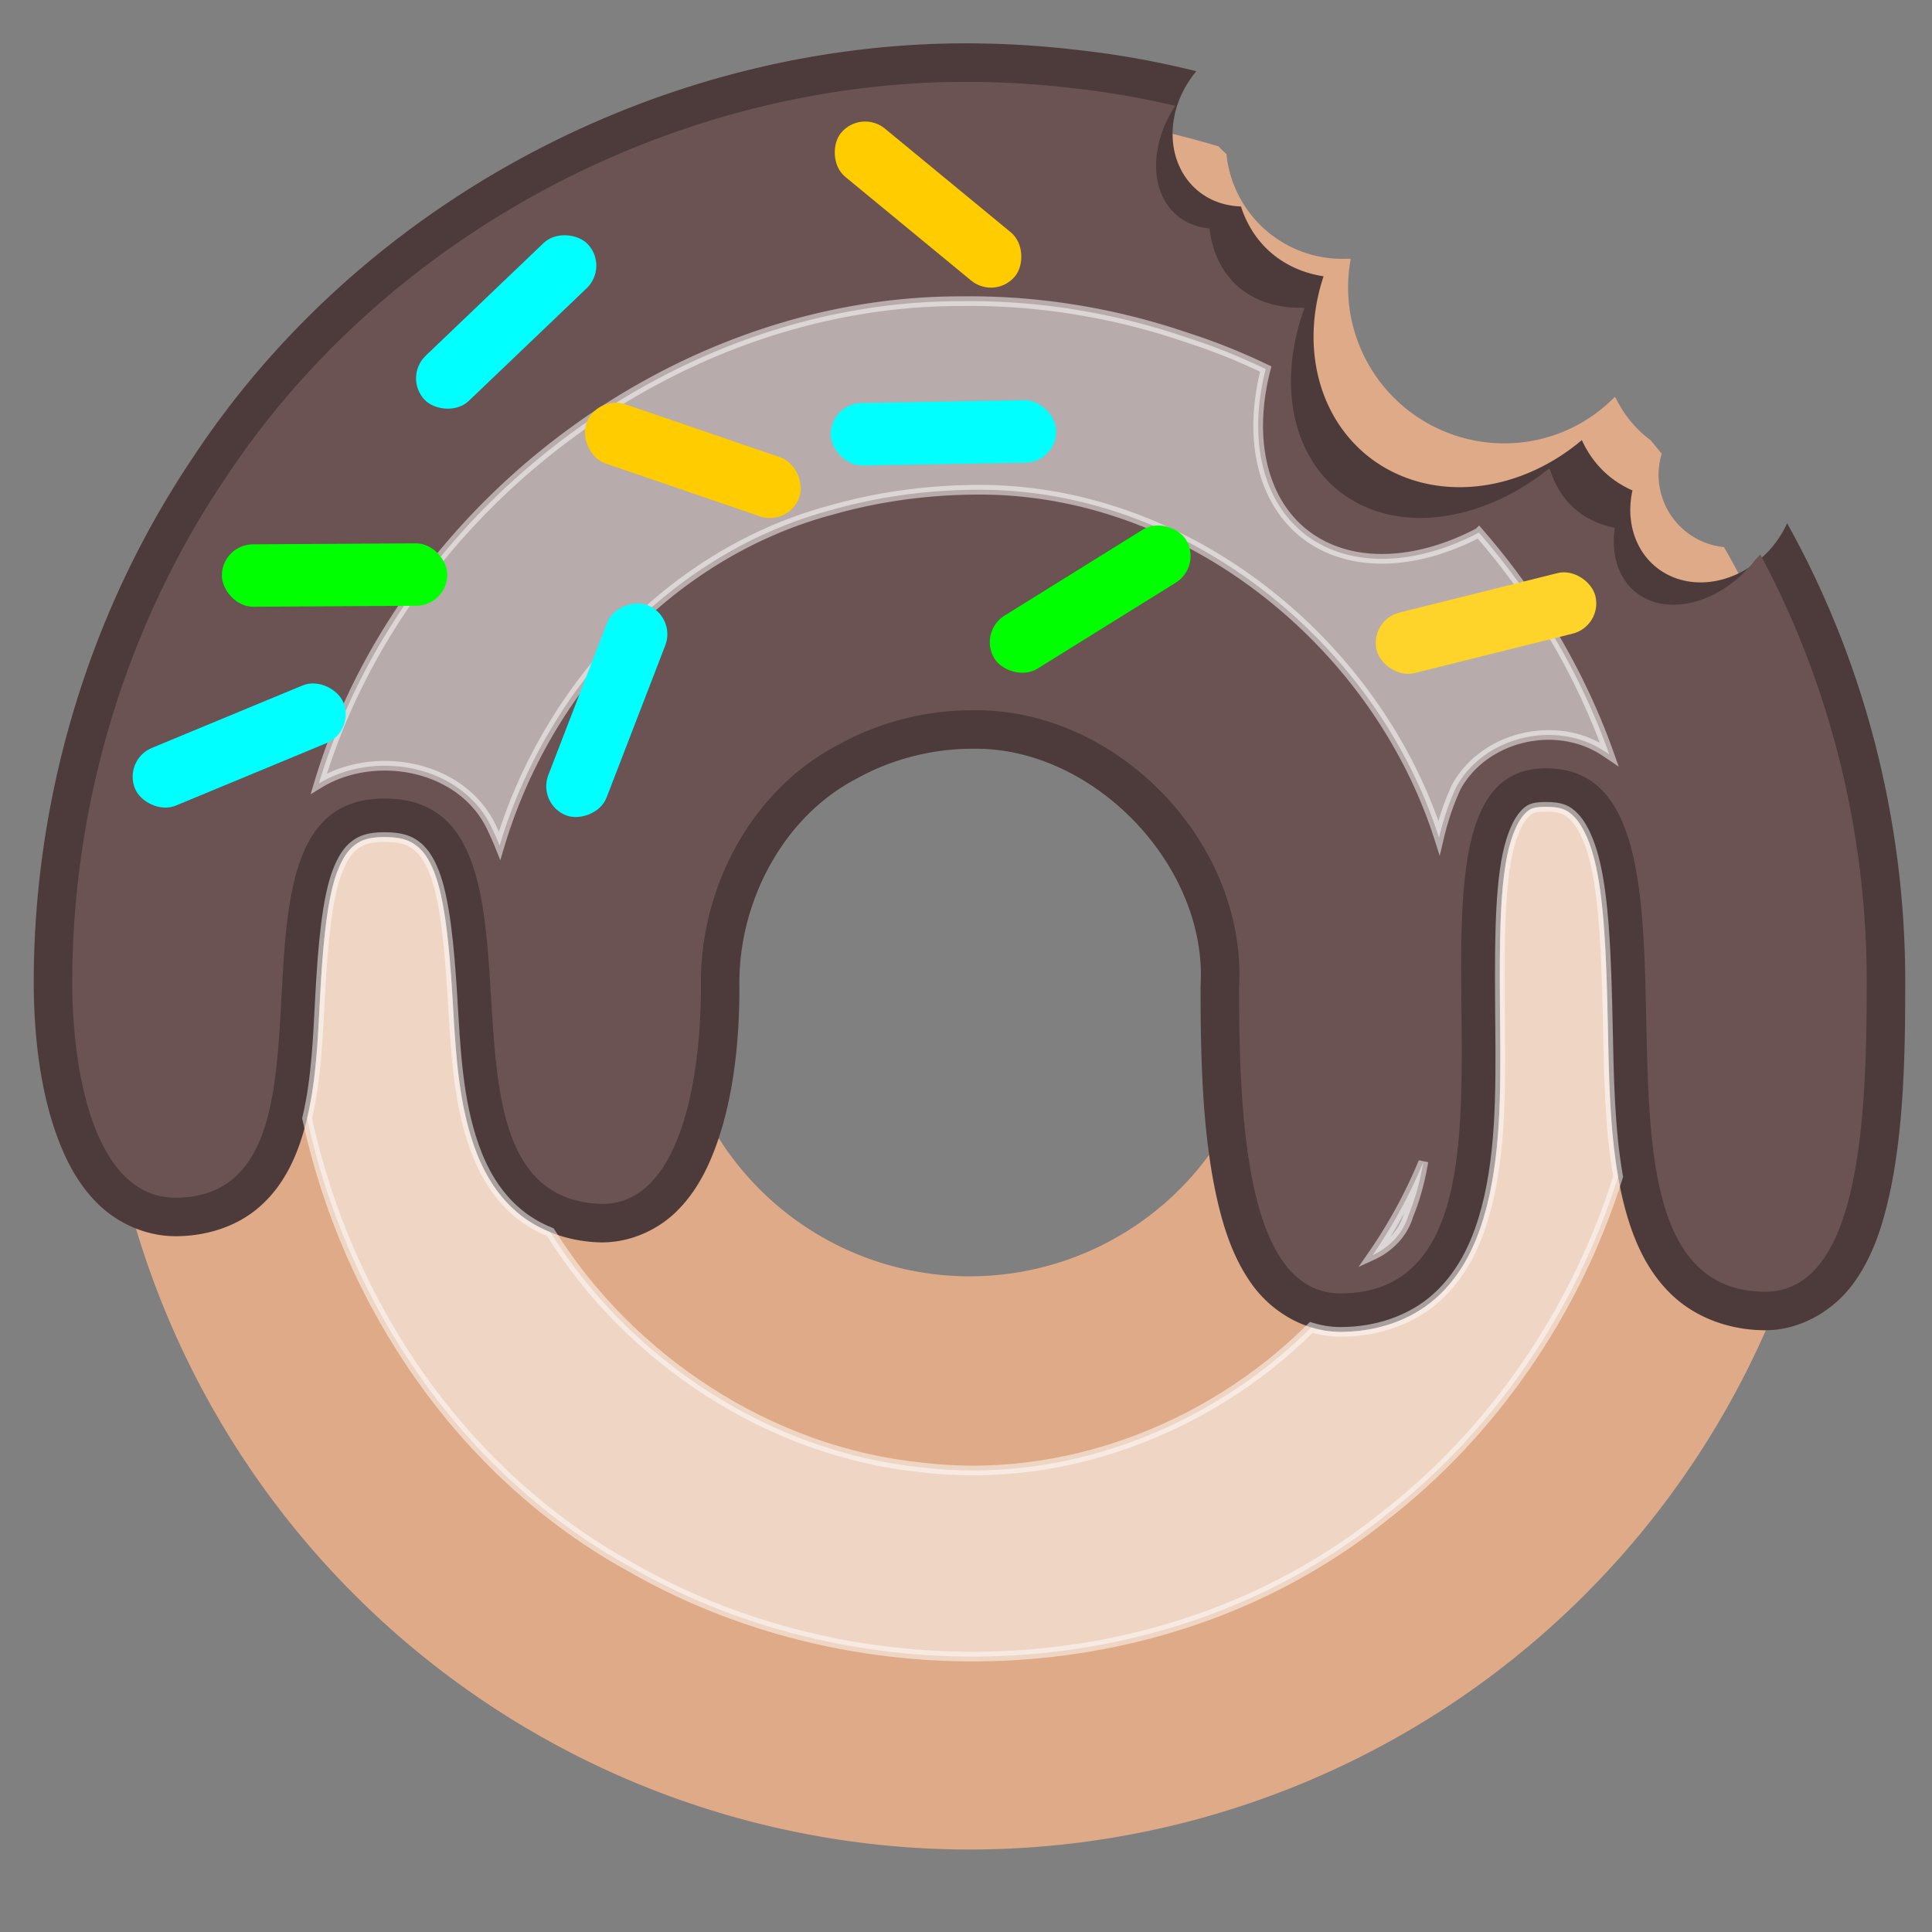 <?xml version="1.0" encoding="UTF-8" standalone="no"?>
<!-- Created with Inkscape (http://www.inkscape.org/) -->

<svg
   xmlns:dc="http://purl.org/dc/elements/1.1/"
   xmlns:cc="http://creativecommons.org/ns#"
   xmlns:rdf="http://www.w3.org/1999/02/22-rdf-syntax-ns#"
   xmlns:svg="http://www.w3.org/2000/svg"
   xmlns="http://www.w3.org/2000/svg"
   xmlns:sodipodi="http://sodipodi.sourceforge.net/DTD/sodipodi-0.dtd"
   xmlns:inkscape="http://www.inkscape.org/namespaces/inkscape"
   width="200"
   height="200"
   viewBox="0 0 200 200"
   id="svg2"
   version="1.1"
   inkscape:version="0.91 r13725"
   sodipodi:docname="donut.svg">
  <rect x="0" y="0" width="200" height="200" fill="#808080" stroke="none"/>
  <defs
     id="defs4" />
  <sodipodi:namedview
     id="base"
     pagecolor="#ffffff"
     bordercolor="#666666"
     borderopacity="1.0"
     inkscape:pageopacity="0.0"
     inkscape:pageshadow="2"
     inkscape:zoom="1"
     inkscape:cx="147.35419"
     inkscape:cy="259.96181"
     inkscape:document-units="px"
     inkscape:current-layer="layer1"
     showgrid="false"
     units="px"
     inkscape:window-width="1440"
     inkscape:window-height="802"
     inkscape:window-x="0"
     inkscape:window-y="1"
     inkscape:window-maximized="1" />
  <g
     inkscape:label="Layer 1"
     inkscape:groupmode="layer"
     id="layer1"
     transform="translate(0,-852.362)">
    <g
       id="g4437"
       transform="matrix(0.359,0,0,0.359,29.16,662.967)">
      <path
         id="path4136"
         transform="translate(0,852.362)"
         d="m 198.375,-291.875 a 249.5,249.5 0 0 0 -249.5,249.5 249.5,249.5 0 0 0 249.5,249.5 249.5,249.5 0 0 0 249.5,-249.5 249.5,249.5 0 0 0 -32.834,-123.355 22.311,22.124 39.4 0 1 -11.225,-4.873 22.311,22.124 39.4 0 1 -7.412,-23.031 249.5,249.5 0 0 0 -2.672,-3.254 35,35 0 0 1 -2.619,-2.15 35,35 0 0 1 -7.008,-9.072 46.338,45.95 39.4 0 1 -61.059,1.998 46.338,45.95 39.4 0 1 -16.422,-42.656 35,35 0 0 1 -24.512,-9.27 35,35 0 0 1 -11.01,-21.648 22.311,22.124 39.4 0 1 -1.688,-1.666 A 249.5,249.5 0 0 0 198.375,-291.875 Z m 0,162.5 a 87,87 0 0 1 87,87 87,87 0 0 1 -87,87 87,87 0 0 1 -87,-87 87,87 0 0 1 87,-87 z"
         style="opacity:1;fill:#deaa87;fill-opacity:1;fill-rule:evenodd;stroke:#deaa87;stroke-width:2.787;stroke-linecap:butt;stroke-linejoin:miter;stroke-opacity:1"
         inkscape:connector-curvature="0" />
      <path
         id="path4172"
         transform="translate(0,852.362)"
         d="m 197.541,-312.305 c -1.53,-0.002 -3.048,0.011 -4.557,0.035 a 12.501,12.501 0 0 0 -0.023,0 c -86.601,1.532 -170.74,46.857 -218.572,119.414 -30.256,44.956 -46.186,98.922 -45.881,152.926 a 12.501,12.501 0 0 0 0,0.07 c 0.158,13.949 1.808,29.736 7.041,43.578 2.617,6.921 6.152,13.493 11.68,18.836 5.528,5.343 13.554,9.115 22.152,9.115 8.869,0 17.213,-2.724 23.385,-7.764 C -1.062,18.866 2.683,12.159 5.088,5.348 9.898,-8.274 10.302,-23.356 11.084,-37.699 c 0.782,-14.343 1.955,-27.914 4.959,-35.789 1.502,-3.937 3.195,-6.228 4.965,-7.592 1.769,-1.364 3.92,-2.348 8.654,-2.348 4.916,0 7.258,1.025 9.131,2.43 1.873,1.404 3.604,3.693 5.156,7.613 3.105,7.84 4.391,21.386 5.277,35.801 0.887,14.415 1.417,29.675 6.33,43.488 2.457,6.906 6.221,13.674 12.322,18.873 6.101,5.199 14.366,8.27 23.328,8.652 8.7,0.371 17.021,-3.39 22.58,-8.836 5.559,-5.446 9.005,-12.152 11.557,-19.254 5.103,-14.204 6.642,-30.612 6.652,-45.33 a 12.501,12.501 0 0 0 -0.002,-0.248 c -0.462,-24.247 12.563,-49.062 33.822,-60.047 a 12.501,12.501 0 0 0 0.324,-0.174 c 9.78,-5.425 21.482,-8.385 32.518,-8.422 a 12.501,12.501 0 0 0 0.26,-0.004 c 34.83,-0.845 68.001,33.433 66.064,68.189 A 12.501,12.501 0 0 0 264.963,-40 c 0,19.59 0.461,41.798 4.68,60.613 2.109,9.408 5.06,18.112 10.545,25.486 5.485,7.374 14.818,13.158 25.117,13.158 10.614,0 20.362,-3.431 27.398,-9.617 7.037,-6.186 11.172,-14.37 13.768,-22.902 5.19,-17.065 5.031,-36.713 4.875,-55.781 -0.156,-19.068 -0.384,-37.624 2.104,-49.346 1.244,-5.861 3.137,-9.673 4.674,-11.379 1.537,-1.705 2.38,-2.373 6.436,-2.373 4.593,0 6.184,0.931 8.111,2.848 1.927,1.917 4.055,5.712 5.629,11.51 3.148,11.595 3.706,29.959 4.111,48.871 0.406,18.912 0.638,38.397 5.713,55.223 2.537,8.413 6.432,16.453 13.16,22.668 6.728,6.215 16.265,9.803 26.527,9.803 10.299,0 19.632,-5.767 25.123,-13.129 5.491,-7.362 8.445,-16.053 10.553,-25.43 4.209,-18.726 4.665,-40.777 4.666,-60.133 l 0,-0.02 c 0.335,-46.598 -11.297,-93.224 -34.053,-133.984 a 22.311,26.016 39.4 0 1 -4.131,6.623 22.311,26.016 39.4 0 1 -33.754,5.941 22.311,26.016 39.4 0 1 -6.711,-22.027 35,43.5 42.711 0 1 -7.922,-5.17 35,43.5 42.711 0 1 -6.668,-9.355 46.338,54.034 39.4 0 1 -62.129,4.281 46.338,54.034 39.4 0 1 -12.346,-51.51 35,43.5 42.711 0 1 -15.857,-7.416 35,43.5 42.711 0 1 -7.967,-12.73 22.311,26.016 39.4 0 1 -12.355,-4.461 22.311,26.016 39.4 0 1 -0.729,-34.266 22.311,26.016 39.4 0 1 0.221,-0.254 c -11.303,-2.818 -22.81,-4.891 -34.445,-6.156 -10.531,-1.239 -21.14,-1.879 -31.762,-1.891 l -0.004,0 z"
         style="color:#000000;font-style:normal;font-variant:normal;font-weight:normal;font-stretch:normal;font-size:medium;line-height:normal;font-family:sans-serif;text-indent:0;text-align:start;text-decoration:none;text-decoration-line:none;text-decoration-style:solid;text-decoration-color:#000000;letter-spacing:normal;word-spacing:normal;text-transform:none;direction:ltr;block-progression:tb;writing-mode:lr-tb;baseline-shift:baseline;text-anchor:start;white-space:normal;clip-rule:nonzero;display:inline;overflow:visible;visibility:visible;opacity:1;isolation:auto;mix-blend-mode:normal;color-interpolation:sRGB;color-interpolation-filters:linearRGB;solid-color:#000000;solid-opacity:1;fill:#4d3b3b;fill-opacity:1;fill-rule:evenodd;stroke:none;stroke-width:25;stroke-linecap:round;stroke-linejoin:round;stroke-miterlimit:4;stroke-dasharray:none;stroke-dashoffset:0;stroke-opacity:1;color-rendering:auto;image-rendering:auto;shape-rendering:auto;text-rendering:auto;enable-background:accumulate"
         inkscape:connector-curvature="0" />
      <path
         transform="translate(0,852.362)"
         id="path4153"
         d="m 197.527,-299.805 c -1.449,-0.002 -2.897,0.01 -4.346,0.033 -82.38,1.458 -162.991,44.924 -208.404,113.865 -28.811,42.795 -44.06,94.405 -43.77,145.906 0.293,25.904 6.87,59.17 28.373,59.17 52.785,0 5.045,-115.098 60.281,-115.098 56.293,0 8.454,114.58 62.076,116.867 C 112.992,21.846 119.476,-12.522 119.496,-40 c -0.548,-28.772 14.53,-57.929 40.582,-71.391 11.737,-6.51 25.359,-9.946 38.537,-9.99 42.753,-1.038 81.225,38.715 78.848,81.381 0,38.665 2.392,86.758 27.842,86.758 65.711,0 3.98,-151.398 59.254,-151.398 58.311,0 1.534,150.922 63.252,150.922 25.49,0 27.842,-48.039 27.842,-86.281 0.308,-42.464 -9.838,-85.006 -29.619,-122.562 a 22.311,29.499 39.4 0 1 -0.654,0.861 22.311,29.499 39.4 0 1 -35.965,8.633 22.311,29.499 39.4 0 1 -6.547,-18.465 35,51 42.711 0 1 -11.461,-5.992 35,51 42.711 0 1 -6.498,-9.959 46.338,61.267 39.4 0 1 -61.305,5.041 46.338,61.267 39.4 0 1 -10.605,-52.234 35,51 42.711 0 1 -18.592,-6.848 35,51 42.711 0 1 -8.111,-16.148 22.311,29.499 39.4 0 1 -8.838,-3.785 22.311,29.499 39.4 0 1 -2.02,-31.912 c -9.079,-2.058 -18.276,-3.619 -27.555,-4.625 -10.072,-1.186 -20.213,-1.797 -30.355,-1.809 z"
         style="opacity:1;fill:#6c5353;fill-opacity:1;fill-rule:evenodd;stroke:#6c5353;stroke-width:2.787;stroke-linecap:butt;stroke-linejoin:miter;stroke-opacity:1"
         inkscape:connector-curvature="0" />
      <path
         id="path4175"
         transform="translate(0,852.362)"
         d="m 364.559,-92.141 c -4.056,0 -4.899,0.668 -6.436,2.373 -1.537,1.706 -3.43,5.518 -4.674,11.379 -2.488,11.722 -2.26,30.277 -2.104,49.346 0.156,19.068 0.315,38.716 -4.875,55.781 -2.595,8.532 -6.731,16.716 -13.768,22.902 -7.037,6.186 -16.785,9.617 -27.398,9.617 -2.906,0 -5.729,-0.474 -8.416,-1.301 -0.341,0.33 -0.673,0.668 -1.018,0.994 C 266.79,87.438 225.071,103.306 184.352,98.316 140.86,93.908 100.53,67.427 77.484,30.521 73.924,29.087 70.673,27.158 67.879,24.777 61.778,19.579 58.013,12.811 55.557,5.904 50.643,-7.909 50.113,-23.169 49.227,-37.584 c -0.887,-14.415 -2.172,-27.961 -5.277,-35.801 -1.553,-3.92 -3.283,-6.209 -5.156,-7.613 -1.873,-1.404 -4.214,-2.43 -9.131,-2.43 -4.734,0 -6.885,0.984 -8.654,2.348 -1.769,1.364 -3.463,3.654 -4.965,7.592 -3.004,7.875 -4.177,21.446 -4.959,35.789 C 10.447,-26 10.059,-13.811 7.328,-2.322 18.9,51.31 52.138,100.461 100.748,127.15 c 66.786,38.274 156.222,34.18 216.793,-14.42 32.061,-24.73 55.768,-59.762 67.828,-98.242 -2.425,-13.814 -2.645,-28.776 -2.959,-43.4 -0.406,-18.912 -0.963,-37.276 -4.111,-48.871 -1.574,-5.798 -3.702,-9.593 -5.629,-11.51 -1.927,-1.917 -3.518,-2.848 -8.111,-2.848 z"
         style="opacity:0.51;fill:#ffffff;fill-opacity:1;fill-rule:evenodd;stroke:#ffffff;stroke-width:2.787;stroke-linecap:butt;stroke-linejoin:miter;stroke-opacity:1"
         inkscape:connector-curvature="0" />
      <path
         transform="translate(0,852.362)"
         id="path4231"
         d="m 200.129,-237.959 c -1.37,-0.012 -2.739,-0.009 -4.109,0.01 -82.909,-0.193 -161.572,59.866 -185.297,139.1 16.432,-10.058 41.97,-5.239 50.158,13.432 0.722,1.468 1.368,2.95 1.967,4.443 13.515,-45.323 49.334,-84.373 95.555,-96.734 14.165,-4.037 28.914,-5.948 43.637,-5.867 59.556,0.352 113.803,44.425 131.682,100.359 1.184,-5.032 2.796,-9.961 5.018,-14.725 8.214,-14.821 29.243,-19.488 43.096,-9.963 0.331,0.207 0.654,0.423 0.975,0.641 -8.307,-23.385 -21.216,-45.19 -37.598,-63.963 a 46.338,68.5 39.4 0 1 -50.789,-0.037 46.338,68.5 39.4 0 1 -10.67,-47.115 c -7.465,-3.59 -15.177,-6.693 -23.117,-9.215 -19.442,-6.623 -39.956,-10.187 -60.506,-10.365 z M 329.189,10.311 c -3.909,9.426 -8.818,18.442 -14.633,26.832 4.803,-2.195 8.846,-6.337 10.305,-11.346 2.092,-5.055 3.441,-10.233 4.328,-15.486 z"
         style="opacity:0.51;fill:#ffffff;fill-opacity:1;fill-rule:evenodd;stroke:#ffffff;stroke-width:2.787;stroke-linecap:butt;stroke-linejoin:miter;stroke-opacity:1"
         inkscape:connector-curvature="0" />
      <rect
         transform="matrix(0.924,-0.383,0.383,0.924,0,0)"
         ry="9"
         y="672.095"
         x="-328.08"
         height="18"
         width="65"
         id="rect4419"
         style="opacity:1;fill:#00ffff;fill-opacity:1;fill-rule:evenodd;stroke:none;stroke-width:25;stroke-linecap:round;stroke-linejoin:round;stroke-miterlimit:4;stroke-dasharray:none;stroke-opacity:1" />
      <rect
         style="opacity:1;fill:#00ff00;fill-opacity:1;fill-rule:evenodd;stroke:none;stroke-width:25;stroke-linecap:round;stroke-linejoin:round;stroke-miterlimit:4;stroke-dasharray:none;stroke-opacity:1"
         id="rect4421"
         width="65"
         height="18"
         x="-21.409"
         y="684.447"
         ry="9"
         transform="matrix(1,-0.006,0.006,1,0,0)" />
      <rect
         transform="matrix(0.723,-0.691,0.691,0.723,0,0)"
         ry="9"
         y="484.181"
         x="-414.314"
         height="18"
         width="65"
         id="rect4423"
         style="opacity:1;fill:#00ffff;fill-opacity:1;fill-rule:evenodd;stroke:none;stroke-width:25;stroke-linecap:round;stroke-linejoin:round;stroke-miterlimit:4;stroke-dasharray:none;stroke-opacity:1" />
      <rect
         style="opacity:1;fill:#ffcc00;fill-opacity:1;fill-rule:evenodd;stroke:none;stroke-width:25;stroke-linecap:round;stroke-linejoin:round;stroke-miterlimit:4;stroke-dasharray:none;stroke-opacity:1"
         id="rect4425"
         width="65"
         height="18"
         x="293.633"
         y="577.308"
         ry="9"
         transform="matrix(0.946,0.324,-0.324,0.946,0,0)" />
      <rect
         transform="matrix(-0.36,0.933,-0.933,-0.36,0,0)"
         ry="9"
         y="-360.085"
         x="616.989"
         height="18"
         width="65"
         id="rect4427"
         style="opacity:1;fill:#00ffff;fill-opacity:1;fill-rule:evenodd;stroke:none;stroke-width:25;stroke-linecap:round;stroke-linejoin:round;stroke-miterlimit:4;stroke-dasharray:none;stroke-opacity:1" />
      <rect
         transform="matrix(1,-0.017,0.017,1,0,0)"
         ry="9"
         y="646.423"
         x="147.188"
         height="18"
         width="65"
         id="rect4429"
         style="opacity:1;fill:#00ffff;fill-opacity:1;fill-rule:evenodd;stroke:none;stroke-width:25;stroke-linecap:round;stroke-linejoin:round;stroke-miterlimit:4;stroke-dasharray:none;stroke-opacity:1" />
      <rect
         style="opacity:1;fill:#00ff00;fill-opacity:1;fill-rule:evenodd;stroke:none;stroke-width:25;stroke-linecap:round;stroke-linejoin:round;stroke-miterlimit:4;stroke-dasharray:none;stroke-opacity:1"
         id="rect4431"
         width="65"
         height="18"
         x="-204.409"
         y="708.967"
         ry="9"
         transform="matrix(0.849,-0.528,0.528,0.849,0,0)" />
      <rect
         transform="matrix(0.97,-0.242,0.242,0.97,0,0)"
         ry="9"
         y="761.473"
         x="133.296"
         height="18"
         width="65"
         id="rect4433"
         style="opacity:1;fill:#ffd42a;fill-opacity:1;fill-rule:evenodd;stroke:none;stroke-width:25;stroke-linecap:round;stroke-linejoin:round;stroke-miterlimit:4;stroke-dasharray:none;stroke-opacity:1" />
      <rect
         style="opacity:1;fill:#ffcc00;fill-opacity:1;fill-rule:evenodd;stroke:none;stroke-width:25;stroke-linecap:round;stroke-linejoin:round;stroke-miterlimit:4;stroke-dasharray:none;stroke-opacity:1"
         id="rect4435"
         width="65"
         height="18"
         x="484.186"
         y="325.123"
         ry="9"
         transform="matrix(0.772,0.636,-0.636,0.772,0,0)" />
    </g>
  </g>
  <animateTransform attributeName="transform" begin="0s" dur="10s" type="rotate" from="0 0 0" to="360 0 0" repeatCount="indefinite"/>
</svg>
